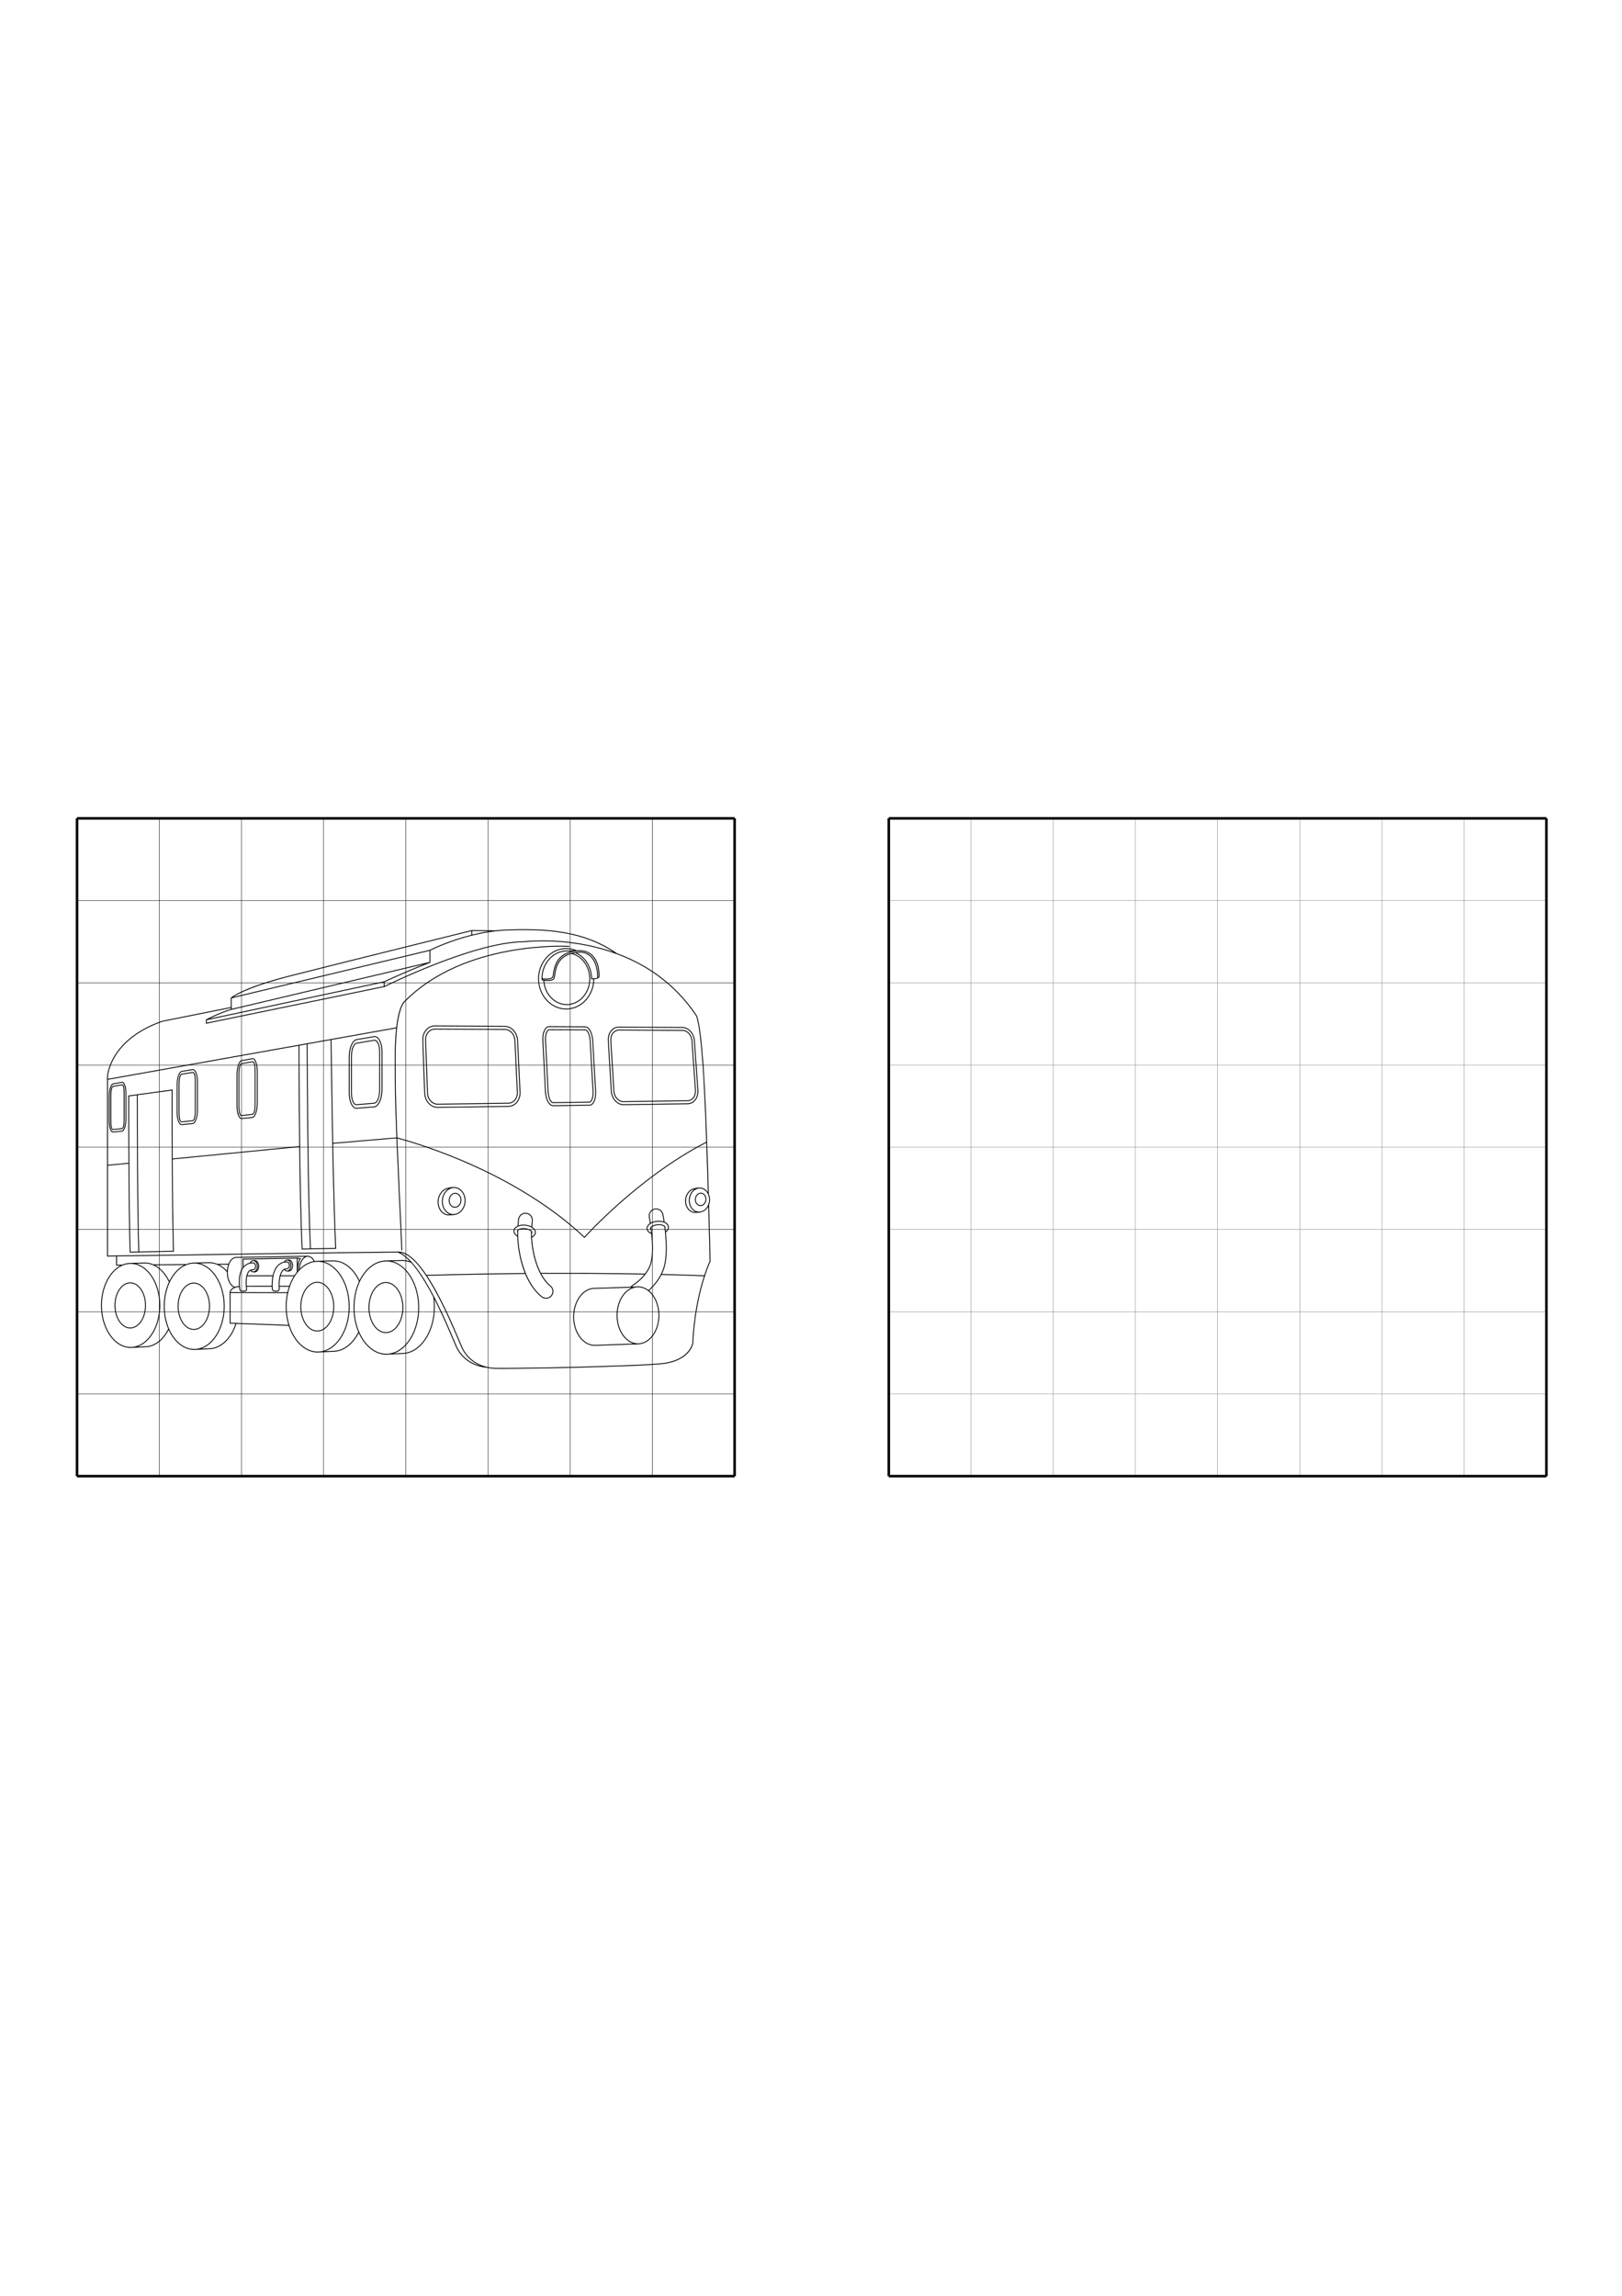 <?xml version="1.0" encoding="utf-8"?>
<!-- Generator: Adobe Illustrator 27.5.0, SVG Export Plug-In . SVG Version: 6.00 Build 0)  -->
<svg xmlns="http://www.w3.org/2000/svg" xmlns:xlink="http://www.w3.org/1999/xlink" viewBox="0 0 3799.99 1774.32" width="595" height="842" preserveAspectRatio="xMidYMid meet" data-scaled="true">
<g id="background">
	<rect x="0" style="fill:#FFFFFF;" width="3799.99" height="1774.32"/>
</g>
<g id="objects">
	<g>
		<line style="fill:none;stroke:#878787;stroke-miterlimit:10;" x1="2082.091" y1="1463.296" x2="3622.954" y2="1463.296"/>
		<line style="fill:none;stroke:#878787;stroke-miterlimit:10;" x1="2082.091" y1="1270.717" x2="3622.954" y2="1270.717"/>
		<line style="fill:none;stroke:#878787;stroke-miterlimit:10;" x1="2082.091" y1="1078.137" x2="3622.954" y2="1078.137"/>
		<line style="fill:none;stroke:#878787;stroke-miterlimit:10;" x1="2082.091" y1="885.558" x2="3622.954" y2="885.558"/>
		<line style="fill:none;stroke:#878787;stroke-miterlimit:10;" x1="2082.091" y1="692.979" x2="3622.954" y2="692.979"/>
		<line style="fill:none;stroke:#878787;stroke-miterlimit:10;" x1="2082.091" y1="500.399" x2="3622.954" y2="500.399"/>
		<line style="fill:none;stroke:#878787;stroke-miterlimit:10;" x1="2082.091" y1="307.82" x2="3622.954" y2="307.82"/>
		<line style="fill:none;stroke:#878787;stroke-miterlimit:10;" x1="3430.26" y1="1655.99" x2="3430.26" y2="115.127"/>
		<line style="fill:none;stroke:#878787;stroke-miterlimit:10;" x1="3237.681" y1="1655.99" x2="3237.681" y2="115.127"/>
		<line style="fill:none;stroke:#878787;stroke-miterlimit:10;" x1="3045.102" y1="1655.99" x2="3045.102" y2="115.127"/>
		<line style="fill:none;stroke:#878787;stroke-miterlimit:10;" x1="2852.522" y1="1655.99" x2="2852.522" y2="115.127"/>
		<line style="fill:none;stroke:#878787;stroke-miterlimit:10;" x1="2659.943" y1="1655.99" x2="2659.943" y2="115.127"/>
		<line style="fill:none;stroke:#878787;stroke-miterlimit:10;" x1="2467.363" y1="1655.99" x2="2467.363" y2="115.127"/>
		<line style="fill:none;stroke:#878787;stroke-miterlimit:10;" x1="2274.784" y1="1655.99" x2="2274.784" y2="115.127"/>
		
			<line style="fill:none;stroke:#000000;stroke-width:6;stroke-miterlimit:10;" x1="2082.091" y1="115.24" x2="3622.954" y2="115.24"/>
		
			<line style="fill:none;stroke:#000000;stroke-width:6;stroke-miterlimit:10;" x1="2082.091" y1="1655.876" x2="3622.954" y2="1655.876"/>
		
			<line style="fill:none;stroke:#000000;stroke-width:6;stroke-miterlimit:10;" x1="2082.204" y1="1655.99" x2="2082.204" y2="115.127"/>
		
			<line style="fill:none;stroke:#000000;stroke-width:6;stroke-miterlimit:10;" x1="3622.84" y1="1655.99" x2="3622.84" y2="115.127"/>
	</g>
	<g>
		<g>
			<line style="fill:none;stroke:#000000;stroke-miterlimit:10;" x1="180.308" y1="1463.296" x2="1721.171" y2="1463.296"/>
			<line style="fill:none;stroke:#000000;stroke-miterlimit:10;" x1="180.308" y1="1270.717" x2="1721.171" y2="1270.717"/>
			<line style="fill:none;stroke:#000000;stroke-miterlimit:10;" x1="180.308" y1="1078.137" x2="1721.171" y2="1078.137"/>
			<line style="fill:none;stroke:#000000;stroke-miterlimit:10;" x1="180.308" y1="885.558" x2="1721.171" y2="885.558"/>
			<line style="fill:none;stroke:#000000;stroke-miterlimit:10;" x1="180.308" y1="692.979" x2="1721.171" y2="692.979"/>
			<line style="fill:none;stroke:#000000;stroke-miterlimit:10;" x1="180.308" y1="500.399" x2="1721.171" y2="500.399"/>
			<line style="fill:none;stroke:#000000;stroke-miterlimit:10;" x1="180.308" y1="307.82" x2="1721.171" y2="307.82"/>
			<line style="fill:none;stroke:#000000;stroke-miterlimit:10;" x1="1528.478" y1="1655.99" x2="1528.478" y2="115.127"/>
			<line style="fill:none;stroke:#000000;stroke-miterlimit:10;" x1="1335.899" y1="1655.99" x2="1335.899" y2="115.127"/>
			<line style="fill:none;stroke:#000000;stroke-miterlimit:10;" x1="1143.319" y1="1655.99" x2="1143.319" y2="115.127"/>
			<line style="fill:none;stroke:#000000;stroke-miterlimit:10;" x1="950.74" y1="1655.99" x2="950.74" y2="115.127"/>
			<line style="fill:none;stroke:#000000;stroke-miterlimit:10;" x1="758.16" y1="1655.99" x2="758.16" y2="115.127"/>
			<line style="fill:none;stroke:#000000;stroke-miterlimit:10;" x1="565.581" y1="1655.99" x2="565.581" y2="115.127"/>
			<line style="fill:none;stroke:#000000;stroke-miterlimit:10;" x1="373.001" y1="1655.99" x2="373.001" y2="115.127"/>
			
				<line style="fill:none;stroke:#000000;stroke-width:6;stroke-miterlimit:10;" x1="180.308" y1="115.24" x2="1721.171" y2="115.24"/>
			
				<line style="fill:none;stroke:#000000;stroke-width:6;stroke-miterlimit:10;" x1="180.308" y1="1655.876" x2="1721.171" y2="1655.876"/>
			
				<line style="fill:none;stroke:#000000;stroke-width:6;stroke-miterlimit:10;" x1="180.422" y1="1655.99" x2="180.422" y2="115.127"/>
			
				<line style="fill:none;stroke:#000000;stroke-width:6;stroke-miterlimit:10;" x1="1721.057" y1="1655.99" x2="1721.057" y2="115.127"/>
		</g>
		<g>
			<path d="M1351.202,424.408c-7.865-3.498-16.188-5.283-24.755-5.283c-36.256,0-65.752,32.216-65.752,71.817
				c0,39.601,29.496,71.819,65.752,71.819c35.964,0,65.26-31.714,65.722-70.885c5.449-0.33,9.196-1.588,11.124-3.771
				c1.312-1.485,1.317-2.895,1.291-3.275c-0.006-17.172-3.596-40.25-20.645-52.77c-10.266-7.539-20.408-7.626-20.834-7.626
				c-0.962,0-1.86-0.07-2.73-0.138c-1.026-0.081-2.094-0.153-3.23-0.114c-0.174-0.112-0.373-0.186-0.596-0.172
				C1354.706,424.103,1352.929,424.239,1351.202,424.408z M1326.446,560.698c-35.119,0-63.689-31.293-63.689-69.756
				c0-38.462,28.571-69.754,63.689-69.754c6.667,0,13.179,1.128,19.434,3.325l-22.846,0.434l-2.985,0.349
				c-29.318,4.292-51.427,32.513-51.425,65.588c-0.005,0.103-0.043,1.03,0.377,2.005c0.597,1.385,1.824,2.197,3.452,2.285
				l0.519,0.03c1.967,32.129,25.96,57.227,54.824,57.227c30.303,0,54.957-27.585,54.957-61.49c0-27.751-16.704-51.966-40.261-59.255
				c1.683-0.357,3.411-0.685,5.238-0.946c0.088,0.085,0.192,0.155,0.311,0.205c22.046,9.393,36.859,33.503,36.859,59.996v1.031
				h4.243c0.334,0,0.638-0.017,0.962-0.023C1389.608,529.948,1361.251,560.698,1326.446,560.698z M1337.699,426.729
				c-35.374,9.076-39.77,37.397-42.038,52.033c-0.579,3.736-1.079,6.963-1.886,8.012c-3.829,4.978-17.906,3.973-23.07,3.157
				c0.444-31.676,21.628-58.493,49.613-62.59l2.856-0.338L1337.699,426.729z M1338.33,432.7c24.562,5.575,42.36,30.013,42.36,58.242
				c0,32.768-23.728,59.428-52.895,59.428c-27.669,0-50.687-24.069-52.739-54.942c1.655,0.214,4.715,0.534,8.137,0.534
				c5.699,0,12.377-0.893,15.123-4.668c1.061-1.463,1.495-4.407,2.152-8.863C1302.552,468.293,1306.523,441.528,1338.33,432.7z
				 M1399.236,488.375c0,0.015-0.001,0.029-0.001,0.043c-1.97,0.837-5.105,1.493-10.092,1.493h-2.188
				c-0.364-25.815-14.392-49.299-35.416-59.629c3.296-0.326,6.815-0.499,10.567-0.499c0.092,0,9.292,0.083,18.447,7.209
				c12.222,9.514,18.682,27.209,18.685,51.24C1399.238,488.249,1399.239,488.299,1399.236,488.375z M1360.211,426.352
				c0.909,0.072,1.849,0.145,2.891,0.145c0.098,0,9.886,0.083,19.614,7.226c12.956,9.514,19.803,27.201,19.808,51.253
				c0.003,0.035,0.052,0.871-0.853,1.845c-0.112,0.12-0.237,0.242-0.379,0.365c-0.128-17.059-3.678-39.526-19.474-51.822
				c-9.708-7.557-19.31-7.644-19.714-7.644c-55.658,0-61.075,36.749-63.678,54.409c-0.546,3.703-1.017,6.9-1.78,7.953
				c-3.614,4.967-17.493,3.943-22.533,3.13l-1.546-0.096c-1.007-0.055-1.473-0.553-1.694-1.076c1.344,0.189,4.938,0.634,9.044,0.634
				c5.797,0,12.601-0.888,15.49-4.644c1.13-1.469,1.592-4.447,2.29-8.954c2.438-15.735,7.417-47.809,53.192-52.561
				c0.026,0.012,0.053,0.022,0.079,0.034c0.334,0.153,0.698,0.097,0.984-0.091l2.192-0.041l2.856-0.176
				c0.251-0.013,0.498-0.018,0.742-0.018C1358.57,426.224,1359.373,426.287,1360.211,426.352z"/>
			<path d="M1664.56,1152.849l-0.005-0.246c-0.012-0.564-1.212-57.216-3.278-132.054c-0.002-0.064-0.027-0.12-0.039-0.18
				c1.044-2.771,1.75-5.763,2.037-8.912v-0.001c0.541-6.003-0.499-11.727-2.722-16.61c-3.053-105.786-6.245-190.625-9.485-252.163
				c-7.761-147.498-18.012-164.964-19.062-166.381c-31.763-47.486-72.847-86.129-122.115-114.863
				c-20.257-11.815-41.922-21.962-64.806-30.407c-35.303-24.602-75.376-40.628-122.49-48.968
				c-47.843-8.469-97.494-7.881-135.404-6.423c-8.469,0.324-17.192,1.001-25.96,1.984l-55.897-0.638l-0.131-0.002l-0.128,0.032
				c-3.216,0.796-322.814,79.868-429.444,107.194c-106.875,27.384-133.496,49.843-134.577,50.786
				c-0.009,0.008-0.013,0.019-0.021,0.028c-0.039,0.036-0.066,0.08-0.099,0.122c-0.035,0.044-0.071,0.086-0.099,0.135
				c-0.012,0.023-0.027,0.043-0.038,0.068c-0.02,0.043-0.026,0.092-0.039,0.138c-0.017,0.056-0.036,0.109-0.043,0.168
				c-0.003,0.028-0.007,0.054-0.008,0.084c0,0.012-0.007,0.022-0.007,0.035v21.535l-160.304,32.061l-0.134,0.036
				c-35.721,12.356-84.094,36.496-111.692,81.329c-16.547,26.881-17.749,48.811-17.76,49.078v421.721l1.047-0.016
				c0.642-0.01,7.811-0.119,20.189-0.305v21.557l9.965-0.087c-26.455,14.049-45.361,50.582-45.361,93.329
				c0,53.074,29.15,96.571,65.708,99.333c0.18,0.153,0.407,0.252,0.659,0.252c0.016,0,0.032,0,0.047-0.001l2.583-0.116
				c0.136,0.001,0.27,0.007,0.406,0.007c1.609,0,3.204-0.086,4.785-0.241l28.329-1.274c22.11,0,42.894-15.135,55.949-40.604
				c12.069,26.72,32.594,44.893,56.102,46.661c0.181,0.154,0.409,0.254,0.662,0.254c0.016,0,0.032,0,0.047-0.001l2.599-0.118
				c0.157,0.002,0.313,0.009,0.47,0.009c1.684,0,3.353-0.091,5.008-0.256l29.024-1.31c27.77,0,53.155-23.323,64.77-59.451
				l122.522,4.627c11.346,35.207,35.608,60.17,64.02,62.301c0.183,0.163,0.42,0.267,0.682,0.267c0.016,0,0.032,0,0.047-0.001
				l2.756-0.125c0.156,0.002,0.312,0.009,0.468,0.009c1.754,0,3.494-0.094,5.218-0.265l30.536-1.378
				c23.902,0,46.327-16.373,60.405-43.942c13.009,28.915,35.186,48.585,60.589,50.488c0.183,0.165,0.423,0.27,0.687,0.27
				c0.016,0,0.032,0,0.047-0.001l2.784-0.126c0.179,0.002,0.356,0.01,0.535,0.01c1.827,0,3.637-0.099,5.432-0.279l31.306-1.412
				c42.385,0,76.868-49.456,76.868-110.248c0-6.037-0.35-12.052-1.018-17.948c18.941,36.974,34.655,74.235,43.853,96.048
				c2.936,6.964,5.255,12.464,6.782,15.822c12.575,27.652,39.706,45.875,72.618,48.81c5.858,1.3,11.964,2.102,18.276,2.354
				c3.132,0.125,8.853,0.184,16.69,0.184c70.268,0,310.307-4.817,373.107-10.971c35.857-3.514,54.347-16.699,63.543-27.143
				c10.039-11.398,11.487-21.854,11.551-22.377c2.782-61.163,13.604-109.853,22.192-139.929c1.711-5.992,3.403-11.498,5.026-16.503
				c0.007,0,0.015,0.001,0.022,0.001c0.014,0.001,0.028,0.001,0.042,0.001c0.55,0,1.008-0.435,1.03-0.99
				c0.015-0.377-0.184-0.7-0.479-0.892c6.922-21.026,12.444-32.605,12.513-32.749L1664.56,1152.849z M1661.221,1011.27
				c-1.361,14.945-12.622,26.171-25.08,25.054c-6.008-0.546-11.413-3.856-15.219-9.32c-3.845-5.52-5.598-12.564-4.936-19.836
				c0.659-7.271,3.652-13.885,8.426-18.621c4.268-4.235,9.501-6.506,14.898-6.506c0.581,0,1.165,0.026,1.749,0.08
				c7.634,0.692,13.979,5.868,17.446,13.206c0.008,0.288,0.136,0.542,0.331,0.723
				C1660.803,1000.537,1661.716,1005.776,1661.221,1011.27z M1619.229,1028.183c2.884,4.138,6.622,7.145,10.851,8.804l-4.009,0.194
				c-11.929-1.865-20.235-14.583-18.921-29.01c0.705-7.837,4.944-15.779,11.017-20.691c0.044-0.031,3.144-2.221,9-3.805
				c-1.476,0.959-2.885,2.096-4.207,3.407c-5.119,5.078-8.326,12.145-9.029,19.899
				C1613.225,1014.735,1615.106,1022.264,1619.229,1028.183z M1187.27,377.702c37.807-1.452,87.314-2.042,134.965,6.394
				c43.868,7.765,81.581,22.23,114.997,44.119c-19.261-6.697-39.351-12.212-60.188-16.488
				c-81.791-16.786-147.933-8.765-150.443-8.447c-60.056,0.021-145.63,28.552-206.854,52.488
				c-61.358,23.988-111.16,48.265-118.677,51.968v-9.063c5.467-2.582,48.432-22.706,106.533-45.195l0.659-0.255v-28.388
				c6.727-3.369,72.856-35.676,150.727-44.891c0,0,0,0,0,0s0,0,0,0c0.782-0.093,1.561-0.167,2.342-0.254l3.302,0.036
				c0.339,0.002,0.661-0.199,0.857-0.489C1172.848,378.494,1180.149,377.976,1187.27,377.702z M1006.2,451.701L542.763,561.437
				v-2.473c0.454-0.18,0.739-0.647,0.64-1.143c-0.072-0.355-0.326-0.617-0.64-0.742v-20.49L1006.2,425.508V451.701z
				 M542.011,563.734l451.237-106.847c-53.415,21.172-91.214,39.044-93.542,40.15l-408.673,87.29
				C501.961,578.967,523.519,568.95,542.011,563.734z M484.445,587.844l414.563-88.549v9.115l-414.563,85.422V587.844z
				 M1106.354,379.062l40.306,0.459c-14.006,2.101-27.537,4.881-40.306,8.025V379.062z M676.143,486.21
				c103.199-26.447,405.9-101.368,428.149-106.874v8.722c-54.782,13.745-95.032,33.955-97.419,35.168l-460.477,110.37
				C560.505,524.226,600.245,505.655,676.143,486.21z M270.397,671.704c27.277-44.219,75.117-68.085,110.474-80.324l159.83-31.967
				v2.55c-25.958,7.467-57.449,23.967-57.767,24.135c-0.02,0.01-0.032,0.029-0.051,0.041c-0.044,0.027-0.083,0.057-0.122,0.091
				c-0.037,0.03-0.073,0.058-0.105,0.094c-0.025,0.028-0.046,0.055-0.068,0.086c-0.029,0.039-0.05,0.081-0.072,0.123
				c-0.022,0.042-0.045,0.081-0.061,0.127c-0.013,0.034-0.022,0.067-0.031,0.103c-0.013,0.05-0.016,0.101-0.021,0.153
				c-0.003,0.033-0.019,0.061-0.019,0.096v9.353l418.37-86.207l0.252-0.088c0.525-0.262,53.267-26.487,119.494-52.379
				c61.081-23.881,146.431-52.347,206.169-52.347l0.135-0.009c0.663-0.087,67.189-8.546,149.827,8.414
				c23.5,4.823,46.043,11.228,67.509,19.135c0.122,0.085,0.247,0.165,0.369,0.251c0.18,0.126,0.386,0.186,0.591,0.186
				c0.051,0,0.097-0.028,0.148-0.035c22.45,8.339,43.71,18.332,63.607,29.936c49.001,28.578,89.864,67.017,121.515,114.33
				c0.436,0.566,10.767,15.583,18.641,165.241c1.878,35.659,3.739,79.162,5.567,130.021
				c-82.819,42.517-156.134,100.864-203.082,142.357c-46.748,41.315-77.331,74.559-82.297,80.029
				c-91.92-86.777-206.326-145.34-286.223-179.224c-80.507-34.143-143.03-50.742-152.193-53.097
				c-3.76-92.117-3.76-118.387-3.76-190.261c0-110.784,20.931-127.091,21.134-127.237l0.152-0.128
				c32.193-32.807,72.442-60.012,119.629-80.856c37.774-16.686,80.053-29.358,125.663-37.664
				c77.693-14.148,138.915-10.651,139.523-10.614c0.561,0.034,1.057-0.399,1.092-0.967c0.035-0.568-0.398-1.057-0.967-1.092
				c-0.613-0.037-62.036-3.552-139.966,10.633c-45.778,8.333-88.221,21.052-126.151,37.804
				c-47.411,20.94-87.863,48.275-120.236,81.25c-1.305,0.981-12.786,10.966-18.597,61.168l-208.197,37.118
				c-0.165-0.112-0.353-0.191-0.565-0.185c-0.34,0.001-0.626,0.177-0.813,0.431l-465.853,83.052v-5.467
				C252.881,719.65,254.081,698.152,270.397,671.704z M302.969,922.348c-0.316-54.241-0.407-108.712-0.395-156.121l18.007-2.447
				c-0.018,75.197,0.3,258.649,3.557,366.044l-18.149,0.362c-1.673-54.876-2.566-130.524-3.014-206.723
				c0.121-0.188,0.196-0.409,0.173-0.649C303.131,922.637,303.061,922.485,302.969,922.348z M326.2,1129.782
				c-3.261-107.495-3.575-291.263-3.556-366.283l79.61-10.818c-0.147,117.755,0.268,277.842,3.059,375.521L326.2,1129.782z
				 M404.318,751.502l0.002-1.182l-102.916,13.985l-0.892,0.122l0,0.9c-0.013,47.517,0.077,102.2,0.393,156.67l-48.033,4.689
				l0-199.26l446.421-79.588c0.032,12.369,0.348,120.418,1.759,235.154l-296.505,28.899
				C404.289,856.068,404.256,800.128,404.318,751.502z M701.353,647.47l17.161-3.06c0.235,62.881,1.659,360.595,7.777,478.143
				l-17.411,0.37C702.337,997.07,701.4,666.15,701.353,647.47z M728.354,1122.508c-6.13-117.683-7.547-416.375-7.778-478.466
				l54.056-9.637c0.086,7.363,1.426,120.968,3.77,241.431c-0.144,0.195-0.229,0.435-0.207,0.696c0.018,0.211,0.11,0.39,0.231,0.544
				c1.806,92.598,4.204,189.035,7.08,244.218L728.354,1122.508z M776.69,634.038l151.366-26.986
				c-1.872,17.014-3.097,38.482-3.097,65.565c0,71.819,0,98.12,3.747,189.988l-148.251,12.7
				C778.062,752.25,776.718,636.48,776.69,634.038z M274.108,1160.692v-19.508c110.281-1.663,594.652-8.92,657.833-9.095
				c0.054,0.032,0.098,0.076,0.159,0.099c9.193,3.386,18.595,10.617,27.957,20.468c-5.951-1.995-12.069-2.971-18.249-2.873
				l-42.128,1.136c-0.232,0.006-0.433,0.103-0.602,0.237c-23.331,2.585-43.979,20.047-56.884,46.342
				c-13.825-29.457-36.581-46.884-61.322-46.884c-0.282,0-0.567,0.002-0.849,0.006l-40.991,1.108
				c-0.212,0.006-0.396,0.091-0.557,0.204c-0.404,0.045-0.807,0.101-1.209,0.155c-3.933-7.509-9.52-11.924-15.436-12.248
				c-0.123-0.051-0.257-0.08-0.398-0.08c-0.006,0-0.012,0-0.017,0l-168.148,2.739c-7.467,0-14.064,6.337-17.963,15.957
				l-25.948,0.223c-0.084,0.001-0.158,0.03-0.236,0.049c-6.502-2.661-13.279-4.005-20.117-3.888l-39.018,1.052
				c-0.209,0.006-0.391,0.089-0.55,0.199c-4.559,0.508-8.997,1.638-13.277,3.321c-0.134-0.063-0.282-0.102-0.445-0.1l-75.844,0.644
				c-0.052,0-0.097,0.023-0.147,0.031c-6.419-2.856-13.111-4.381-19.859-4.381c-0.239,0-0.482,0.002-0.721,0.005l-37.977,1.027
				c-0.205,0.006-0.383,0.086-0.541,0.193c-4.89,0.545-9.638,1.825-14.195,3.753L274.108,1160.692z M698.172,1174.469
				c0.358-20.876,6.03-27.13,6.085-27.187l1.304-1.34l-8.34-1.764h-0.028c-0.188-0.203-0.452-0.335-0.752-0.335
				c-0.312,0-0.582,0.145-0.771,0.364l-127.331,2.357v20.557c0,0.035,0.017,0.064,0.02,0.099
				c-9.406,12.855-9.475,32.305-8.559,43.409c-3.52,0.393-6.475,1.054-8.95,1.891c-9.804-2.124-17.194-16.663-17.194-33.842
				c0-0.118,0.004-0.234,0.005-0.35c0.404-0.378,0.445-1.006,0.079-1.427c-0.018-0.02-0.036-0.039-0.054-0.059
				c0.551-17.962,9.123-32.282,19.598-32.282l160.555-2.615c-7.649,4.636-13.32,16.397-14.245,30.964
				C699.115,1173.42,698.641,1173.941,698.172,1174.469z M673.279,1225.064l-133.062-0.322c0.635-2.806,3.831-10.269,19.769-12.06
				c0.253,2.502,0.534,4.419,0.71,5.507c0.91,5.58,5.978,5.58,9.678,5.58c3.598,0,5.988-0.751,7.306-2.295
				c0.98-1.149,1.325-2.687,1.024-4.572c-0.18-1.118-0.387-2.754-0.566-4.736c15.865-0.088,40.279-0.062,58.501-0.021
				c0.082,2.543,0.226,4.504,0.325,5.625c0.514,6,6.774,6,9.783,6c3.164,0,5.579-0.809,6.983-2.338
				c1.099-1.197,1.572-2.78,1.407-4.706c-0.115-1.332-0.205-2.859-0.259-4.525l22.027,0.084
				C675.511,1216.404,674.3,1220.672,673.279,1225.064z M571.387,1166.697l0.001-0.001c5.179-6.104,12.406-9.331,20.897-9.331
				c4.853,0,5.377,4.939,5.377,7.062c0,2.122-0.524,7.057-5.377,7.057c-4.394,0-7.617,1.383-10.142,4.352
				c-6.674,7.833-6.958,24.756-6.176,35.112c-0.013,0.067-0.04,0.129-0.039,0.199c0.001,0.143,0.032,0.279,0.085,0.403
				c0.189,2.318,0.428,4.276,0.654,5.679c0.204,1.278,0.022,2.229-0.556,2.907c-0.89,1.042-2.82,1.571-5.737,1.571
				c-4.947,0-7.102-0.535-7.642-3.849C561.801,1212.107,557.843,1182.616,571.387,1166.697z M593.634,1151.979
				c4.547,0,8.245,5.513,8.245,12.289c0,6.45-3.364,11.743-7.617,12.223h-0.628c-0.061,0-0.114,0.024-0.172,0.034
				c-1.754-0.054-3.424-0.938-4.815-2.524c1.096-0.302,2.3-0.456,3.638-0.456c4.589,0,7.44-3.495,7.44-9.119
				c0-5.627-2.851-9.124-7.44-9.124c-1.523,0-3.004,0.106-4.447,0.298C589.373,1153.314,591.448,1151.979,593.634,1151.979z
				 M599.828,1152.824c3.075,1.787,5.263,6.237,5.263,11.444c0,5.121-2.181,9.621-5.263,11.429c2.493-2.618,4.114-6.76,4.114-11.429
				C603.942,1159.594,602.321,1155.446,599.828,1152.824z M651.437,1163.891L651.437,1163.891c5.222-5.706,12.1-8.721,19.889-8.721
				c5.147,0,5.547,5.404,5.547,7.061c0,1.656-0.4,7.057-5.547,7.057c-1.702,0-3.229,0.269-4.636,0.792
				c-0.313-0.195-0.716-0.229-1.057-0.031c-0.28,0.161-0.441,0.436-0.488,0.733c-1.179,0.654-2.269,1.521-3.291,2.631
				c-2.937,3.199-4.943,7.585-6.308,12.344c-0.338,0.169-0.576,0.51-0.576,0.914c0,0.205,0.075,0.384,0.177,0.545
				c-3.405,13.279-2.144,28.78-2.066,29.685c0.115,1.345-0.17,2.371-0.871,3.135c-1.267,1.381-3.671,1.671-5.464,1.671
				c-5.446,0-7.468-1.077-7.728-4.116C638.477,1211.476,636.537,1180.152,651.437,1163.891z M672.815,1150.627
				c0.03,0.003,0.057,0.018,0.088,0.018h0.323c4.162,0.261,7.497,5.498,7.497,11.915c0,6.48-3.39,11.761-7.599,11.942h-0.221
				c-0.021,0-0.039,0.011-0.06,0.012c-1.767-0.021-3.469-0.993-4.844-2.704c1.023-0.308,2.125-0.46,3.328-0.46
				c4.622,0,7.609-3.579,7.609-9.119c0-5.542-2.987-9.123-7.609-9.123c-1.118,0-2.218,0.062-3.299,0.176
				C669.382,1151.604,671.058,1150.658,672.815,1150.627z M678.434,1150.962c3.42,1.276,6.013,6.082,6.013,11.598
				c0,5.584-2.643,10.433-6.057,11.653c2.647-2.519,4.394-6.801,4.394-11.653C682.785,1157.74,681.057,1153.483,678.434,1150.962z
				 M636.589,1210.082c-18.278-0.04-42.765-0.066-58.617,0.021c-0.251-3.593-0.374-7.993-0.118-12.524
				c0.207-3.673,0.641-6.976,1.283-9.876h59.322C636.802,1196.054,636.501,1204.209,636.589,1210.082z M677.619,1210.224
				l-22.786-0.088c-0.08-6.688,0.458-15.087,2.349-22.434h31.186C684.155,1194.497,680.531,1202.057,677.619,1210.224z
				 M689.679,1185.64H657.76c1.3-4.293,3.114-8.11,5.613-10.831c0.828-0.901,1.709-1.615,2.661-2.156
				c1.829,2.512,4.275,3.929,6.869,3.929c0.081,0,0.16-0.015,0.241-0.017l4.032-0.003c5.234-0.401,9.334-6.551,9.334-14.001
				c0-7.429-4.096-13.567-9.405-13.977h-3.851c-0.117-0.006-0.232-0.025-0.351-0.025c-3.005,0-5.767,1.879-7.639,5.148
				c-5.894,1.197-11.123,4.176-15.347,8.792c-5.779,6.307-9.124,14.732-11.02,23.143h-59.247c0.995-3.603,2.357-6.467,4.064-8.469
				c0.86-1.011,1.831-1.79,2.926-2.371c1.903,2.449,4.357,3.801,6.995,3.801c0.227,0,0.449-0.027,0.672-0.047h3.435l0.065-0.008
				c5.329-0.686,9.347-6.824,9.347-14.277c0-7.914-4.624-14.352-10.308-14.352h-4.384c-0.251,0-0.474,0.101-0.653,0.251
				c-2.676,0.663-5.056,2.754-6.624,5.904c-5.782,1.291-10.802,4.212-14.784,8.634v-16.118l125.009-2.313v31.459
				C693.403,1180.221,691.492,1182.864,689.679,1185.64z M701.745,1147.242c-1.15,1.829-3.003,5.638-4.273,12.437v-13.341
				L701.745,1147.242z M531.727,1174.692c-5.597-5.958-11.776-10.657-18.301-13.988l21.104-0.18
				C533.046,1164.776,532.065,1169.573,531.727,1174.692z M721.131,1141.868c5.219,0,10.274,3.838,13.967,10.55
				c-12.233,2.16-23.56,8.57-33.242,18.165C703.573,1154.259,711.729,1141.868,721.131,1141.868z M396.881,1198.855
				c-8.286-16.938-19.995-29.742-33.113-36.87l67.898-0.577C417.532,1168.446,405.404,1181.687,396.881,1198.855z M238.712,1256.014
				c0-44.097,20.358-81.437,48.189-93.403c0.167-0.029,0.317-0.094,0.446-0.192c5.942-2.49,12.218-3.828,18.706-3.828
				c37.127,0,67.333,43.704,67.333,97.423c0,51.449-27.715,93.704-62.679,97.176l-5.092,0.229
				C268.684,1353.076,238.712,1309.516,238.712,1256.014z M339.122,1351.913l-16.624,0.747
				c30.353-10.614,52.952-49.915,52.952-96.646c0-48.601-24.438-89.17-56.622-97.79l20.358-0.551
				c22.092-0.366,43.75,16.335,56.557,43.554c-7.595,16.245-12.031,35.769-12.031,56.752c0,19.365,3.777,37.49,10.33,52.94
				C381.397,1336.596,360.915,1351.912,339.122,1351.913z M396.187,1310.737c-0.03-0.16-0.089-0.309-0.19-0.439
				c-6.481-15.235-10.224-33.156-10.224-52.319c0-55.216,31.054-100.137,69.225-100.137c38.167,0,69.218,44.921,69.218,100.137
				c0,52.843-28.443,96.25-64.344,99.882l-5.376,0.243C429.91,1357.849,408.332,1338.962,396.187,1310.737z M488.983,1356.548
				l-17.259,0.778c31.26-10.819,54.554-51.253,54.554-99.347c0-50.023-25.198-91.764-58.351-100.509l21.118-0.57
				c15.582-0.263,30.285,6.921,42.563,20.724c-0.006,0.351-0.016,0.701-0.016,1.054c0,16.655,6.829,31.003,16.261,35.029
				c-9.519,4.447-9.849,11.625-9.859,12.06c0,0.001,0,0.001,0,0.001l0,0c0,0.001,0,0.002,0,0.002v72.792l13.659,0.516
				C540.24,1334.02,515.744,1356.547,488.983,1356.548z M540.057,1296.576l0-69.773l132.756,0.322
				c-2.179,10.052-3.353,20.731-3.353,31.796c0,15.197,2.219,29.662,6.209,42.776L540.057,1296.576z M678.27,1303.156
				c0.039-0.103,0.073-0.209,0.077-0.325c0.014-0.368-0.178-0.683-0.461-0.876c-4.088-13.144-6.365-27.711-6.365-43.032
				c0-34.524,11.553-65.217,29.361-84.422c0.337-0.104,0.59-0.371,0.681-0.718c12.008-12.641,26.777-20.111,42.732-20.111
				c40.131,0,72.781,47.216,72.781,105.251c0,55.562-29.927,101.201-67.694,104.991l-5.586,0.252
				C714.799,1363.879,689.78,1338.947,678.27,1303.156z M780.004,1362.532l-18.491,0.834
				c32.997-11.182,57.626-53.765,57.626-104.444c0-52.696-26.627-96.644-61.603-105.632l22.531-0.609
				c24.651-0.386,47.435,17.262,60.985,47.249c-5.732,12.369-9.798,26.557-11.677,41.998v0.001
				c-0.764,6.3-1.152,12.732-1.152,19.116c0,20.906,4.079,40.471,11.155,57.146C825.712,1345.97,803.591,1362.531,780.004,1362.532z
				 M841.639,1318.274c0.004-0.009,0.009-0.017,0.013-0.026c0.247-0.513,0.032-1.129-0.481-1.376
				c-0.048-0.023-0.099-0.023-0.148-0.039c-6.812-16.299-10.737-35.393-10.737-55.788c0-6.301,0.382-12.649,1.136-18.869v0.001
				c6.299-51.752,37.285-89.314,73.676-89.314c41.252,0,74.813,48.53,74.813,108.181c0,57.076-30.725,103.965-69.514,107.91
				l-5.866,0.265C878.037,1368.933,854.779,1348.632,841.639,1318.274z M1016.641,1259.354c0,59.653-33.557,108.185-74.851,108.186
				l-19.182,0.864c33.981-11.395,59.365-55.205,59.365-107.359c0-54.247-27.464-99.465-63.5-108.57l23.379-0.63
				c7.263-0.102,14.425,1.304,21.328,4.187c18.183,20.271,36.107,50,51.941,80.408c-0.064,0.161-0.102,0.333-0.075,0.518
				C1016.105,1244.253,1016.641,1251.788,1016.641,1259.354z M1070.198,1352.422c-1.515-3.331-3.829-8.82-6.759-15.769
				c-17.114-40.589-56.678-134.408-98.036-181.136c0.046-0.435-0.176-0.868-0.599-1.052c-0.175-0.076-0.353-0.14-0.529-0.214
				c-8.9-9.862-17.875-17.508-26.718-21.932c21.921,2.675,48.091,30.405,77.866,82.565c25.718,45.054,47.536,96.796,59.257,124.593
				c2.936,6.963,5.254,12.461,6.781,15.819c8.886,19.543,24.739,34.208,44.762,42.252
				C1100.883,1391.266,1080.509,1375.093,1070.198,1352.422z M1644.332,1203.577c-8.626,30.192-19.494,79.07-22.279,140.376
				c-0.053,0.41-6.07,41.064-73.243,47.647c-69.751,6.835-358.327,12.014-389.512,10.779c-6.045-0.241-11.896-0.999-17.515-2.223
				c-0.096-0.039-0.193-0.078-0.302-0.088c-0.07-0.006-0.138-0.015-0.207-0.021c-26.252-5.862-47.26-22.127-57.935-45.605
				c-1.515-3.33-3.828-8.819-6.758-15.766c-14.477-34.334-43.384-102.876-75.989-152.04c13.518-0.439,104.639-3.279,229.64-4.323
				c9.699,23.252,22.714,41.755,38.27,54.203c3.083,2.466,6.832,3.776,10.721,3.776c0.641,0,1.286-0.036,1.932-0.108
				c4.568-0.508,8.665-2.764,11.535-6.356c2.877-3.591,4.181-8.087,3.671-12.659c-0.51-4.568-2.769-8.663-6.362-11.53
				c-8.647-6.917-15.878-16.554-21.826-27.653l20.519,0.125c60.274-0.219,118.674,0.036,173.578,0.759l47.066,0.769
				c-12.479,15.443-27.351,24.534-27.585,24.675c-1.761,1.063-3.274,2.419-4.538,4.01l-84.192,2.643
				c-27.615,0-50.081,30.403-50.081,67.772c0,37.372,22.466,67.775,50.115,67.774l100.108-3.289c0.257-0.008,0.481-0.119,0.657-0.28
				c0.277,0.006,0.55,0.028,0.828,0.028c27.61,0,50.073-30.403,50.073-67.772c0-24.396-9.577-45.817-23.907-57.754
				c9.623-8.827,20.828-21.304,28.892-36.97c34.497,0.829,67.941,1.885,99.477,3.14
				C1647.613,1192.479,1645.981,1197.807,1644.332,1203.577z M1246.067,1058.198c-0.488,3.764-0.92,8.182-1.261,12.856
				c-3.959-2.036-8.781-3.424-13.993-3.942c-5.898-0.597-11.528,0.002-16.156,1.618c0.56-7.885,1.193-13.039,1.381-14.489
				c1.096-8.271,8.714-14.107,16.992-13.033C1241.308,1042.301,1247.157,1049.921,1246.067,1058.198z M1230.606,1069.165
				c8.637,0.859,16.083,4.171,19.915,8.861c1.734,2.128,2.651,4.489,2.651,6.828c0,0.298-0.013,0.593-0.054,0.927
				c-0.26,2.668-1.674,5.12-4.092,7.093c-0.807,0.659-1.733,1.258-2.746,1.805c-0.095-2.552-0.134-5.026-0.121-7.414
				c0.319-0.385,0.568-0.771,0.73-1.159h0.153l0.093-0.928c0.113-1.135-0.434-2.2-1.007-2.979c-0.061-0.125-0.145-0.231-0.249-0.321
				c-0.009-0.012-0.019-0.025-0.028-0.036c-2.758-3.374-8.978-5.998-15.844-6.687c-6.859-0.685-13.474,0.648-16.86,3.417
				c-1.158,0.968-1.801,1.984-1.913,3.042c-0.062,0.712,0.114,1.457,0.524,2.215c0.023,0.042,0.061,0.068,0.089,0.106
				c-0.054,2.741-0.045,5.545,0.016,8.394c-1.611-1.09-2.965-2.285-4.016-3.575c-1.973-2.415-2.876-5.097-2.611-7.753
				c0.274-2.677,1.694-5.129,4.108-7.095C1214.031,1070.059,1221.981,1068.283,1230.606,1069.165z M1213.996,1080.588
				c0.137-0.142,0.29-0.285,0.462-0.428c2.976-2.434,8.998-3.596,15.341-2.955c6.281,0.63,11.895,2.92,14.372,5.85
				c-0.037,1.121-0.065,2.253-0.078,3.399c-0.01,0.009-0.015,0.016-0.025,0.026c-0.42,0.385-0.448,1.037-0.063,1.457
				c0.025,0.027,0.06,0.037,0.087,0.061c-0.006,2.528,0.04,5.103,0.145,7.724c-0.343,0.284-0.486,0.757-0.302,1.187
				c0.082,0.192,0.217,0.345,0.379,0.453c0.864,17.877,4.203,37.493,9.489,54.876c5.699,18.741,16.382,44.192,34.911,59.011
				c3.162,2.524,5.151,6.127,5.599,10.147c0.448,4.023-0.699,7.98-3.232,11.142c-2.527,3.16-6.132,5.147-10.152,5.594
				c-4.026,0.441-7.977-0.701-11.137-3.23C1225.817,1199.722,1212.346,1123.478,1213.996,1080.588z M1524.518,1062.284
				c-1.254-8.11-2.244-13.181-2.255-13.235c-1.618-8.197,3.728-16.182,11.918-17.799c8.19-1.622,16.172,3.729,17.797,11.924
				c0.013,0.063,1.253,6.206,2.778,16.284c-4.339-1.41-9.557-1.978-15.218-1.472
				C1533.88,1058.481,1528.672,1060.005,1524.518,1062.284z M1539.719,1060.041c13.655-1.213,24.504,3.995,25.229,12.114
				c0.233,2.668-0.703,5.345-2.705,7.74c-0.698,0.835-1.539,1.633-2.49,2.392c-0.323-3.08-0.664-6.055-1.016-8.908
				c0.144-0.196,0.229-0.437,0.205-0.699c-0.35-3.891-8.116-7.573-18.702-6.637c-6.863,0.607-13.11,3.16-15.915,6.503
				c-0.666,0.796-1.435,2.02-1.316,3.325c0.078,0.984,0.669,1.984,1.698,2.897c0.296,2.439,0.582,4.96,0.853,7.537
				c-5.094-2.221-8.188-5.765-8.555-9.896c-0.24-2.668,0.694-5.34,2.705-7.731
				C1523.594,1064.026,1531.073,1060.798,1539.719,1060.041z M1526.137,1073.621c2.579-2.822,8.122-4.977,14.286-5.523
				c8.651-0.764,14.634,1.8,16.113,3.911c-0.008,0.075-0.027,0.149-0.017,0.229c0.47,3.734,0.927,7.705,1.346,11.841
				c-0.02,0.149-0.001,0.297,0.046,0.444c2.35,23.406,3.457,52.104-1.253,74.581c-1.775,8.469-4.703,16.317-8.314,23.502
				c-0.266,0.178-0.455,0.449-0.464,0.795c-0.001,0.031,0.014,0.058,0.016,0.09c-8.001,15.56-19.175,27.94-28.72,36.66
				c-7.255-5.542-15.62-8.721-24.528-8.721c-2.111,0-4.187,0.198-6.23,0.543l-8.36,0.263c0.83-0.814,1.744-1.542,2.756-2.152
				c0.368-0.22,36.908-22.437,44.198-57.192C1531.858,1129.789,1529.224,1097.103,1526.137,1073.621z M1477.004,1214.394
				c0.172,0.112,0.365,0.172,0.557,0.172c0.21,0,0.404-0.086,0.579-0.207l2.126-0.068c-20.622,8.386-35.692,34.304-35.692,64.909
				c0,32.49,16.984,59.702,39.564,66.257l-91.116,2.994c-26.478,0-48.018-29.478-48.018-65.713c0-36.233,21.541-65.71,48.051-65.711
				L1477.004,1214.394z M1446.636,1279.2c0-33.431,18.341-61.09,41.972-65.171l1.011-0.031c0.215-0.007,0.401-0.095,0.563-0.213
				c1.471-0.186,2.959-0.294,4.465-0.294c8.589,0,16.651,3.118,23.634,8.547c0.038,0.069,0.066,0.144,0.122,0.205
				c0.138,0.153,0.316,0.236,0.501,0.285c14.198,11.427,23.754,32.545,23.754,56.671c0,36.232-21.537,65.71-48.011,65.71
				C1468.174,1344.91,1446.636,1315.433,1446.636,1279.2z M1649.848,1185.578c-31.42-1.254-64.745-2.31-99.12-3.14
				c3.436-7.034,6.224-14.682,7.948-22.911c4.737-22.606,3.663-51.349,1.322-74.849c1.499-1.065,2.793-2.224,3.828-3.46
				c2.359-2.824,3.457-6.02,3.176-9.245c-0.457-5.117-4.249-9.238-10.036-11.69c-1.611-10.805-2.954-17.454-2.966-17.515
				c-1.844-9.304-10.918-15.374-20.219-13.542c-9.305,1.839-15.381,10.911-13.542,20.221c0.011,0.054,1.062,5.438,2.369,13.993
				c-1.756,1.162-3.275,2.472-4.478,3.913c-2.37,2.818-3.469,6.013-3.179,9.24c0.463,5.207,4.409,9.562,10.848,12.036
				c2.102,21.022,3.035,45.524-0.806,63.839c-2.334,11.125-7.786,20.944-14.056,29.135l-48.637-0.796
				c-54.918-0.722-113.329-0.976-173.606-0.759l-21.622-0.131c-12.963-25.258-19.455-57.52-20.697-82.968
				c1.483-0.721,2.814-1.548,3.953-2.478c2.853-2.328,4.526-5.264,4.837-8.462c0.046-0.364,0.067-0.731,0.067-1.155
				c0-2.82-1.077-5.631-3.115-8.132c-1.386-1.696-3.198-3.221-5.326-4.54c0.348-4.997,0.802-9.732,1.318-13.716
				c1.239-9.402-5.406-18.06-14.813-19.302c-9.396-1.244-18.06,5.408-19.306,14.81c-0.199,1.525-0.882,7.102-1.461,15.597
				c-1.687,0.761-3.202,1.676-4.495,2.736c-2.845,2.316-4.524,5.249-4.856,8.485c-0.321,3.215,0.739,6.418,3.065,9.264
				c1.437,1.762,3.351,3.358,5.672,4.752c0.687,21.057,4.386,44.465,10.44,65.135c2.082,7.108,4.433,13.886,7.03,20.315
				c-129.736,1.094-222.799,4.115-230.136,4.36c-21.204-31.526-43.9-54.594-65.166-54.594c-58.825,0-652.266,8.98-681.213,9.418
				l-0.001-210.683l48.045-4.691c0.452,76.487,1.353,152.369,3.042,207.203l0.031,1.019l103.445-2.065l-0.03-1.04
				c-1.65-57.14-2.477-135.97-2.85-215.222l296.521-28.9c1.12,90.288,2.921,184.375,5.797,238.968l0.052,0.998l80.752-1.716
				l-0.056-1.062c-2.896-54.914-5.31-151.806-7.127-244.878l148.295-12.702c2.169,52.951,5.564,127.49,10.883,244.232l0.796,17.475
				c0.025,0.553,0.481,0.984,1.029,0.984c0.016,0,0.032,0,0.048-0.001c0.569-0.026,1.009-0.509,0.983-1.078l-0.796-17.474
				c-5.304-116.416-8.695-190.86-10.865-243.776c10.962,2.842,72.507,19.422,151.338,52.858
				c144.848,61.436,235.662,131.54,286.339,179.533l0.771,0.73l0.707-0.793c0.314-0.353,31.98-35.7,82.835-80.646
				c46.697-41.27,119.523-99.239,201.798-141.621c1.257,35.162,2.499,73.819,3.718,115.811
				c-3.991-6.072-10.055-10.198-17.131-10.839c-1.535-0.14-3.063-0.106-4.57,0.081c-0.087-0.018-0.172-0.043-0.265-0.039
				c-12.542,0.768-19.179,5.502-19.497,5.735c-6.535,5.284-11.063,13.769-11.818,22.141c-1.416,15.552,7.706,29.28,20.767,31.252
				l0.102,0.015l13.953-0.676c0.257-0.013,0.479-0.127,0.652-0.291c7.721-0.998,14.609-6.199,18.755-13.738
				c1.931,70.394,3.078,123.809,3.164,127.857C1661.675,1154.139,1656.357,1165.743,1649.848,1185.578z"/>
			<path d="M1213.574,634.987c-0.876-18.448-14.664-33.537-30.737-33.635l-164.081-1.026c-0.057,0-0.114-0.001-0.171-0.001
				c-7.376,0-14.37,3.022-19.71,8.521c-6.3,6.487-9.714,15.83-9.365,25.633l4.393,124.318c0.668,19.082,14.759,34.432,31.504,34.432
				c0.137,0,0.275-0.001,0.412-0.003l165.695-2.409c7.071-0.106,13.774-3.153,18.872-8.58c6.192-6.591,9.473-16.05,9.002-25.949
				L1213.574,634.987z M1208.884,780.824c-4.713,5.017-10.892,7.834-17.4,7.931l-165.695,2.409
				c-0.128,0.002-0.254,0.003-0.382,0.003c-15.643-0.002-28.814-14.465-29.443-32.442l-4.393-124.319
				c-0.329-9.245,2.873-18.038,8.784-24.123c4.948-5.096,11.417-7.896,18.231-7.896c0.052,0,0.105,0.001,0.158,0.001l164.081,1.026
				c14.995,0.093,27.865,14.299,28.689,31.671l5.815,121.3C1217.773,765.73,1214.695,774.637,1208.884,780.824z"/>
			<path d="M1207.327,634.969c-0.693-14.478-11.531-26.315-24.16-26.386l-164.139-0.903c-0.039,0-0.077,0-0.115,0
				c-5.799,0-11.3,2.378-15.498,6.704c-4.942,5.093-7.62,12.42-7.348,20.103l4.429,124.241v0.001
				c0.537,14.952,11.615,26.995,24.76,26.995c0.095,0,0.19-0.001,0.285-0.002l165.635-2.281c5.56-0.073,10.831-2.462,14.841-6.727
				c4.865-5.172,7.44-12.594,7.067-20.363L1207.327,634.969z M1204.514,775.3c-3.624,3.853-8.371,6.012-13.366,6.078l-165.635,2.281
				c-12.206,0.15-22.455-11.057-22.956-25.005v0.001l-4.429-124.241c-0.253-7.125,2.214-13.903,6.767-18.594
				c3.831-3.949,8.834-6.147,14.122-6.079l164.138,0.903c11.551,0.065,21.47,11.021,22.111,24.423l5.757,121.381
				C1211.37,763.662,1208.997,770.533,1204.514,775.3z"/>
			<path d="M1437.111,754.005c0.863,14.253,11.241,25.73,23.199,25.73c0.089,0,0.179-0.001,0.268-0.002l150.369-2.06
				c4.911-0.069,9.553-2.218,13.07-6.047c4.552-4.957,6.85-12.187,6.306-19.834l-8.206-115.724
				c-0.982-13.823-11.151-25.129-22.67-25.2l-149.173-0.826c-0.033,0-0.065,0-0.099,0c-5.109,0-9.943,2.135-13.62,6.018
				c-4.63,4.888-7.025,12.038-6.572,19.616L1437.111,754.005z M1438.053,617.477c3.305-3.49,7.608-5.379,12.21-5.374l149.172,0.826
				c10.465,0.065,19.717,10.511,20.624,23.284l8.206,115.724c0.504,7.085-1.598,13.753-5.767,18.294
				c-3.175,3.457-7.179,5.317-11.579,5.38l-150.369,2.06c-11.018,0.118-20.576-10.515-21.38-23.79l-7.128-118.329
				C1431.623,628.541,1433.814,621.953,1438.053,617.477z"/>
			<path d="M1431.128,754.067c1.08,18.184,14.296,32.827,29.543,32.826c0.113,0,0.228,0,0.341-0.002l150.433-2.197
				c6.227-0.09,12.114-2.816,16.577-7.677c5.799-6.315,8.727-15.535,8.034-25.297l-8.25-115.643
				c-1.245-17.604-14.184-32.006-28.843-32.105l-149.114-0.931c-0.055,0-0.109-0.001-0.164-0.001
				c-6.479,0-12.612,2.706-17.283,7.631c-5.901,6.222-8.954,15.33-8.375,24.987L1431.128,754.067z M1433.9,612.092
				c4.278-4.51,9.879-6.988,15.787-6.988c0.049,0,0.1,0.001,0.15,0.001l149.114,0.931c13.606,0.092,25.628,13.634,26.799,30.188
				l8.25,115.643c0.653,9.199-2.08,17.856-7.496,23.756c-4.076,4.438-9.434,6.928-15.087,7.009l-150.434,2.197
				c-0.105,0.002-0.209,0.002-0.314,0.002c-14.171,0-26.466-13.778-27.483-30.886l-7.098-118.408
				C1425.543,626.446,1428.391,617.901,1433.9,612.092z"/>
			<path d="M1383.587,635.422c-0.799-13.981-6.497-25.809-12.441-25.828l-84.278-0.476c-0.007,0-0.013,0-0.02,0
				c-1.453,0-2.911,0.724-4.22,2.095c-3.997,4.187-6.236,13.621-5.704,24.034l6.173,120.479v0.001
				c0.66,12.757,5.864,26.353,12.574,26.353c0.021,0,0.042,0,0.063,0l85.004-1.169c1.421-0.021,2.846-0.754,4.119-2.122
				c3.958-4.252,6.131-13.794,5.533-24.31L1383.587,635.422z M1383.349,777.382c-0.614,0.661-1.571,1.45-2.639,1.465l-85.002,1.169
				c-0.011,0-0.021,0-0.031,0c-3.877,0-9.736-9.249-10.52-24.398v0.001l-6.173-120.479c-0.573-11.229,2.166-19.394,5.136-22.505
				c0.635-0.665,1.623-1.456,2.727-1.456c0.004,0,0.007,0,0.011,0l84.279,0.476c3.77,0.012,9.547,9.104,10.391,23.883l6.805,119.056
				C1388.978,765.947,1386.294,774.22,1383.349,777.382z"/>
			<path d="M1389.585,635.435c-1.075-18.714-9.176-32.87-18.842-32.928l-84.247-0.532h0c-2.893-0.019-5.72,1.285-8.091,3.765
				c-5.367,5.613-8.303,16.915-7.662,29.491l6.131,120.556c0.955,18.881,9.334,33.586,19.107,33.586c0.043,0,0.087-0.001,0.13-0.001
				l85.033-1.24c2.845-0.043,5.563-1.37,7.858-3.838c5.311-5.712,8.153-17.166,7.419-29.891L1389.585,635.435z M1387.49,782.89
				c-1.93,2.076-4.076,3.146-6.378,3.18l-85.031,1.24c-0.035,0.001-0.069,0.001-0.103,0.001c-8.526,0-16.162-14.144-17.046-31.628
				l-6.13-120.556c-0.613-12.029,2.105-22.744,7.093-27.961c1.984-2.076,4.185-3.128,6.542-3.128c0.016,0,0.031,0,0.047,0
				l84.248,0.532c8.423,0.051,15.801,13.661,16.796,30.985l6.834,118.969C1395.064,766.706,1392.431,777.576,1387.49,782.89z"/>
			<path d="M882.67,635.954c-1.971-1.673-4.169-2.324-6.537-1.927l-40.698,6.746c-6.328,1.049-13.138,11.665-13.138,32.493v84.487
				c0,12.564,2.768,22.617,7.406,26.891c1.625,1.497,3.426,2.254,5.364,2.254c0.206,0,0.413-0.009,0.622-0.025l40.697-3.373
				c9.253-0.763,14.095-16.977,14.095-32.6v-87.874C890.481,650.221,887.561,640.1,882.67,635.954z M888.419,750.899
				c0,16.839-5.245,29.971-12.202,30.544l-40.696,3.373c-1.582,0.126-3.063-0.44-4.419-1.689
				c-4.158-3.832-6.741-13.555-6.741-25.374v-84.487c0-16.285,4.906-29.38,11.413-30.459l40.697-6.746
				c0.322-0.053,0.64-0.08,0.955-0.08c1.386,0,2.698,0.518,3.911,1.546c4.369,3.704,7.082,13.475,7.082,25.499V750.899z"/>
			<path d="M885.047,628.156c-2.744-2.315-5.83-3.264-8.918-2.733l-40.697,6.937h-0.002c-10.278,1.772-18.33,19.99-18.33,41.475
				v84.301c0,14.99,3.987,27.99,10.406,33.923c2.296,2.123,4.861,3.23,7.461,3.23c0.239,0,0.479-0.009,0.719-0.028l40.696-3.16
				c10.828-0.834,19.636-19.508,19.636-41.628v-88.071C896.017,646.989,891.814,633.866,885.047,628.156z M893.955,750.473
				c0,20.71-8.121,38.831-17.733,39.571l-40.698,3.16c-2.295,0.171-4.516-0.715-6.618-2.659c-5.919-5.472-9.743-18.194-9.743-32.41
				v-84.301c0-20.168,7.454-37.861,16.616-39.443h0l40.697-6.937c2.505-0.427,4.944,0.338,7.242,2.277
				c6.219,5.249,10.238,18.073,10.238,32.671V750.473z"/>
			<path d="M595.794,678.454c-1.445-1.21-3.054-1.696-4.646-1.408l-25.167,4.55h-0.001c-7.388,1.339-11.803,18.721-11.803,34.75
				v71.426c0,14,3.025,25.773,7.707,29.992c1.222,1.102,2.522,1.658,3.87,1.658c0.172,0,0.344-0.009,0.518-0.027l25.166-2.639
				c7.716-0.803,12.327-18.333,12.327-34.816v-73.343C603.765,694.333,600.636,682.502,595.794,678.454z M601.702,781.94
				c0,18.946-5.417,32.237-10.479,32.765l-25.166,2.639c-0.932,0.091-1.867-0.278-2.792-1.112
				c-4.137-3.728-7.025-15.431-7.025-28.46v-71.426c0-18.477,5.227-31.836,10.108-32.72h0l25.166-4.55
				c1.003-0.182,1.969,0.134,2.957,0.96c4.257,3.559,7.231,15.304,7.231,28.56V781.94z"/>
			<path d="M594.344,685.106c-0.92-0.772-2.025-1.074-3.192-0.866l-25.165,4.457c-6.093,1.069-7.372,15.411-7.372,27.253v71.529
				c0,8.979,0.79,20.392,4.554,23.77c0.789,0.707,1.708,1.073,2.68,1.073c0.142,0,0.284-0.008,0.427-0.023l25.165-2.742
				c4.951-0.53,7.257-9.208,7.257-27.31v-73.234C598.698,695.196,597.315,687.599,594.344,685.106z M596.636,782.248
				c0,22.275-3.786,25.085-5.416,25.259l-25.166,2.742c-0.558,0.057-1.032-0.11-1.506-0.536c-2.459-2.206-3.87-10.31-3.87-22.234
				v-71.529c0-17.862,2.926-24.741,5.667-25.222l25.166-4.458c0.123-0.021,0.241-0.032,0.356-0.032c0.42,0,0.793,0.146,1.152,0.447
				c1.651,1.386,3.618,6.384,3.618,22.329V782.248z"/>
			<path d="M454.258,710.206c-0.95-0.811-2.101-1.136-3.327-0.939l-25.157,4.1c-6.105,0.98-7.386,14.194-7.386,25.106v65.685
				c0,8.109,0.764,18.468,4.407,21.763c0.835,0.755,1.779,1.137,2.811,1.137c0.143,0,0.288-0.007,0.435-0.022l25.157-2.516
				c4.889-0.48,7.266-8.712,7.266-25.166v-67.25C458.464,719.612,457.128,712.653,454.258,710.206z M456.402,799.355
				c0,19.648-3.386,22.915-5.407,23.113l-25.159,2.516c-0.616,0.069-1.142-0.127-1.657-0.591c-2.37-2.144-3.728-9.519-3.728-20.234
				v-65.685c0-13.67,2.165-22.51,5.653-23.07l25.157-4.1c0.127-0.02,0.25-0.03,0.37-0.03c0.476,0,0.893,0.163,1.29,0.502
				c1.588,1.354,3.482,5.981,3.482,20.33V799.355z"/>
			<path d="M455.86,704.216c-1.527-1.295-3.234-1.829-4.931-1.551l-25.159,4.176c-7.402,1.227-11.825,17.235-11.825,32.002v65.59
				c0,12.515,2.916,23.252,7.429,27.354c1.308,1.189,2.702,1.79,4.154,1.79c0.169,0,0.339-0.009,0.509-0.025l25.159-2.424
				c6.921-0.663,12.343-14.742,12.343-32.051v-67.356C463.538,718.969,460.524,708.173,455.86,704.216z M461.476,799.077
				c0,17.344-5.417,29.513-10.477,29.999L425.84,831.5c-1.03,0.093-2.068-0.318-3.08-1.238c-4.039-3.672-6.753-14.052-6.753-25.829
				v-65.59c0-16.924,5.222-29.159,10.1-29.968l25.159-4.176c0.182-0.03,0.364-0.044,0.545-0.044c0.915,0,1.825,0.38,2.715,1.134
				c4.157,3.527,6.95,13.947,6.95,25.931V799.077z"/>
			<path d="M289.37,733.495c-1.216-1.013-2.568-1.419-3.919-1.172l-20.612,3.784h0c-6.148,1.126-9.821,15.672-9.821,29.084v59.411
				c0,11.745,2.516,21.6,6.411,25.106c1.027,0.924,2.121,1.392,3.261,1.391c0.147,0,0.296-0.007,0.444-0.023l20.612-2.196
				c6.425-0.683,10.265-15.347,10.265-29.129v-61.013C296.012,746.767,293.405,736.859,289.37,733.495z M293.949,819.751
				c0,15.43-4.438,26.654-8.421,27.078l-20.611,2.196c-0.698,0.069-1.392-0.204-2.108-0.85c-3.373-3.037-5.728-12.732-5.728-23.574
				v-59.411c0-15.067,4.285-26.351,8.13-27.056l20.612-3.784c0.136-0.024,0.271-0.037,0.405-0.037c0.607,0,1.206,0.253,1.821,0.765
				c3.473,2.896,5.9,12.625,5.9,23.659V819.751z"/>
			<path d="M288.209,739.052c-0.794-0.666-1.744-0.923-2.754-0.746l-20.61,3.71c-5.121,0.912-6.196,12.924-6.196,22.838v59.495
				c0,10.95,1.286,17.653,3.822,19.925c0.675,0.605,1.463,0.918,2.296,0.918c0.123,0,0.248-0.007,0.373-0.02l20.612-2.276
				c4.164-0.458,6.103-7.735,6.103-22.9v-60.91C291.854,747.505,290.696,741.139,288.209,739.052z M289.791,819.997
				c0,18.394-2.984,20.708-4.267,20.849l-20.612,2.276c-0.39,0.044-0.726-0.08-1.066-0.384c-1.992-1.786-3.136-8.488-3.136-18.389
				v-59.495c0-14.767,2.421-20.439,4.497-20.808l20.608-3.71c0.089-0.015,0.174-0.023,0.256-0.023c0.296,0,0.553,0.103,0.811,0.319
				c1.326,1.114,2.908,5.219,2.908,18.455V819.997z"/>
			<path d="M1065.877,978.919c-1.697-0.153-3.385-0.115-5.05,0.089c-0.172-0.101-0.365-0.169-0.574-0.16
				c-15.346,1.024-21.376,6.335-21.583,6.523c-7.307,5.915-12.369,15.401-13.211,24.756c-1.576,17.377,8.609,32.715,23.187,34.917
				l0.101,0.016l15.656-0.752c0.277-0.013,0.521-0.138,0.697-0.324c5.561-0.702,10.854-3.354,15.275-7.739
				c5.723-5.676,9.306-13.577,10.09-22.248c0.788-8.667-1.316-17.082-5.924-23.695
				C1079.897,983.631,1073.268,979.588,1065.877,978.919z M1027.514,1010.312c0.794-8.82,5.566-17.763,12.497-23.376
				c0.043-0.038,3.375-2.955,11.442-4.771c-2.12,1.216-4.133,2.748-5.99,4.591c-5.721,5.676-9.304,13.575-10.089,22.241
				c-0.787,8.67,1.315,17.087,5.92,23.702c3.35,4.811,7.737,8.246,12.694,10.044l-5.133,0.247
				C1035.408,1040.892,1026.039,1026.563,1027.514,1010.312z M1088.412,1013.808L1088.412,1013.808
				c-0.741,8.19-4.11,15.637-9.488,20.971c-5.33,5.287-12.002,7.862-18.781,7.247c-6.774-0.614-12.867-4.345-17.157-10.507
				c-4.328-6.216-6.302-14.148-5.558-22.336c0.741-8.184,4.11-15.629,9.488-20.963c4.813-4.774,10.717-7.336,16.807-7.336
				c0.654,0,1.311,0.03,1.968,0.09c6.774,0.613,12.869,4.345,17.16,10.505C1087.181,997.694,1089.156,1005.624,1088.412,1013.808z"
				/>
			<path d="M1067.696,992.363c-3.979-0.352-7.882,1.131-10.983,4.207c-3.051,3.028-4.96,7.233-5.376,11.84
				c-0.871,9.591,5.051,18.002,13.203,18.75c0.384,0.034,0.766,0.051,1.146,0.051c7.687,0,14.396-6.975,15.226-16.117
				c0.419-4.609-0.705-9.09-3.163-12.616C1075.251,994.897,1071.681,992.724,1067.696,992.363z M1078.858,1010.906
				c-0.769,8.462-7.119,14.827-14.131,14.199c-7.019-0.643-12.104-8.049-11.335-16.509c0.372-4.125,2.068-7.876,4.775-10.562
				c2.402-2.383,5.339-3.661,8.364-3.661c0.326,0,0.652,0.014,0.979,0.044c3.369,0.305,6.405,2.166,8.548,5.24
				C1078.238,1002.785,1079.233,1006.78,1078.858,1010.906z"/>
			<path d="M1642.873,992.048c-3.593-0.327-7.098,1.019-9.885,3.786c-2.737,2.717-4.45,6.492-4.823,10.627
				c-0.783,8.608,4.543,16.16,11.875,16.834c0.345,0.031,0.687,0.046,1.028,0.046c6.905,0,12.932-6.264,13.679-14.472
				c0.377-4.132-0.631-8.152-2.838-11.318C1649.664,994.328,1646.455,992.374,1642.873,992.048z M1652.693,1008.682
				c-0.681,7.483-6.267,13.134-12.466,12.558c-6.199-0.57-10.689-7.116-10.008-14.594c0.329-3.653,1.829-6.973,4.222-9.349
				c2.12-2.105,4.715-3.235,7.386-3.235c0.286,0,0.572,0.013,0.859,0.039c2.965,0.27,5.64,1.913,7.531,4.627
				C1652.146,1001.498,1653.025,1005.033,1652.693,1008.682z"/>
			<path d="M944.832,1261.045c0-32.909-18.279-59.683-40.746-59.683c-22.467,0-40.746,26.774-40.746,59.683
				s18.278,59.683,40.746,59.683C926.553,1320.728,944.832,1293.954,944.832,1261.045z M865.403,1261.045
				c0-31.772,17.353-57.621,38.683-57.621c21.33,0,38.684,25.849,38.684,57.621s-17.353,57.621-38.684,57.621
				C882.756,1318.666,865.403,1292.817,865.403,1261.045z"/>
			<path d="M782.996,1258.922c0-32.038-17.802-58.103-39.683-58.103c-21.877,0-39.676,26.065-39.676,58.103
				c0,32.042,17.799,58.11,39.676,58.11C765.194,1317.032,782.996,1290.964,782.996,1258.922z M705.7,1258.922
				c0-30.901,16.873-56.041,37.613-56.041c20.744,0,37.62,25.14,37.62,56.041c0,30.905-16.877,56.048-37.62,56.048
				C722.573,1314.97,705.7,1289.827,705.7,1258.922z"/>
			<path d="M491.887,1257.979c0-30.525-16.969-55.36-37.828-55.36c-20.85,0-37.813,24.835-37.813,55.36
				c0,30.529,16.963,55.365,37.813,55.365C474.918,1313.344,491.887,1288.508,491.887,1257.979z M418.309,1257.979
				c0-29.388,16.038-53.297,35.75-53.297c19.721,0,35.765,23.909,35.765,53.297c0,29.392-16.044,53.303-35.765,53.303
				C434.347,1311.282,418.309,1287.371,418.309,1257.979z"/>
			<path d="M341.966,1256.014c0-29.722-16.519-53.902-36.823-53.902c-20.313,0-36.838,24.18-36.838,53.902
				c0,29.719,16.526,53.897,36.838,53.897C325.448,1309.911,341.966,1285.733,341.966,1256.014z M270.368,1256.014
				c0-28.584,15.601-51.839,34.776-51.839c19.167,0,34.76,23.255,34.76,51.839c0,28.582-15.594,51.834-34.76,51.834
				C285.969,1307.849,270.368,1284.596,270.368,1256.014z"/>
		</g>
	</g>
</g>
</svg>
